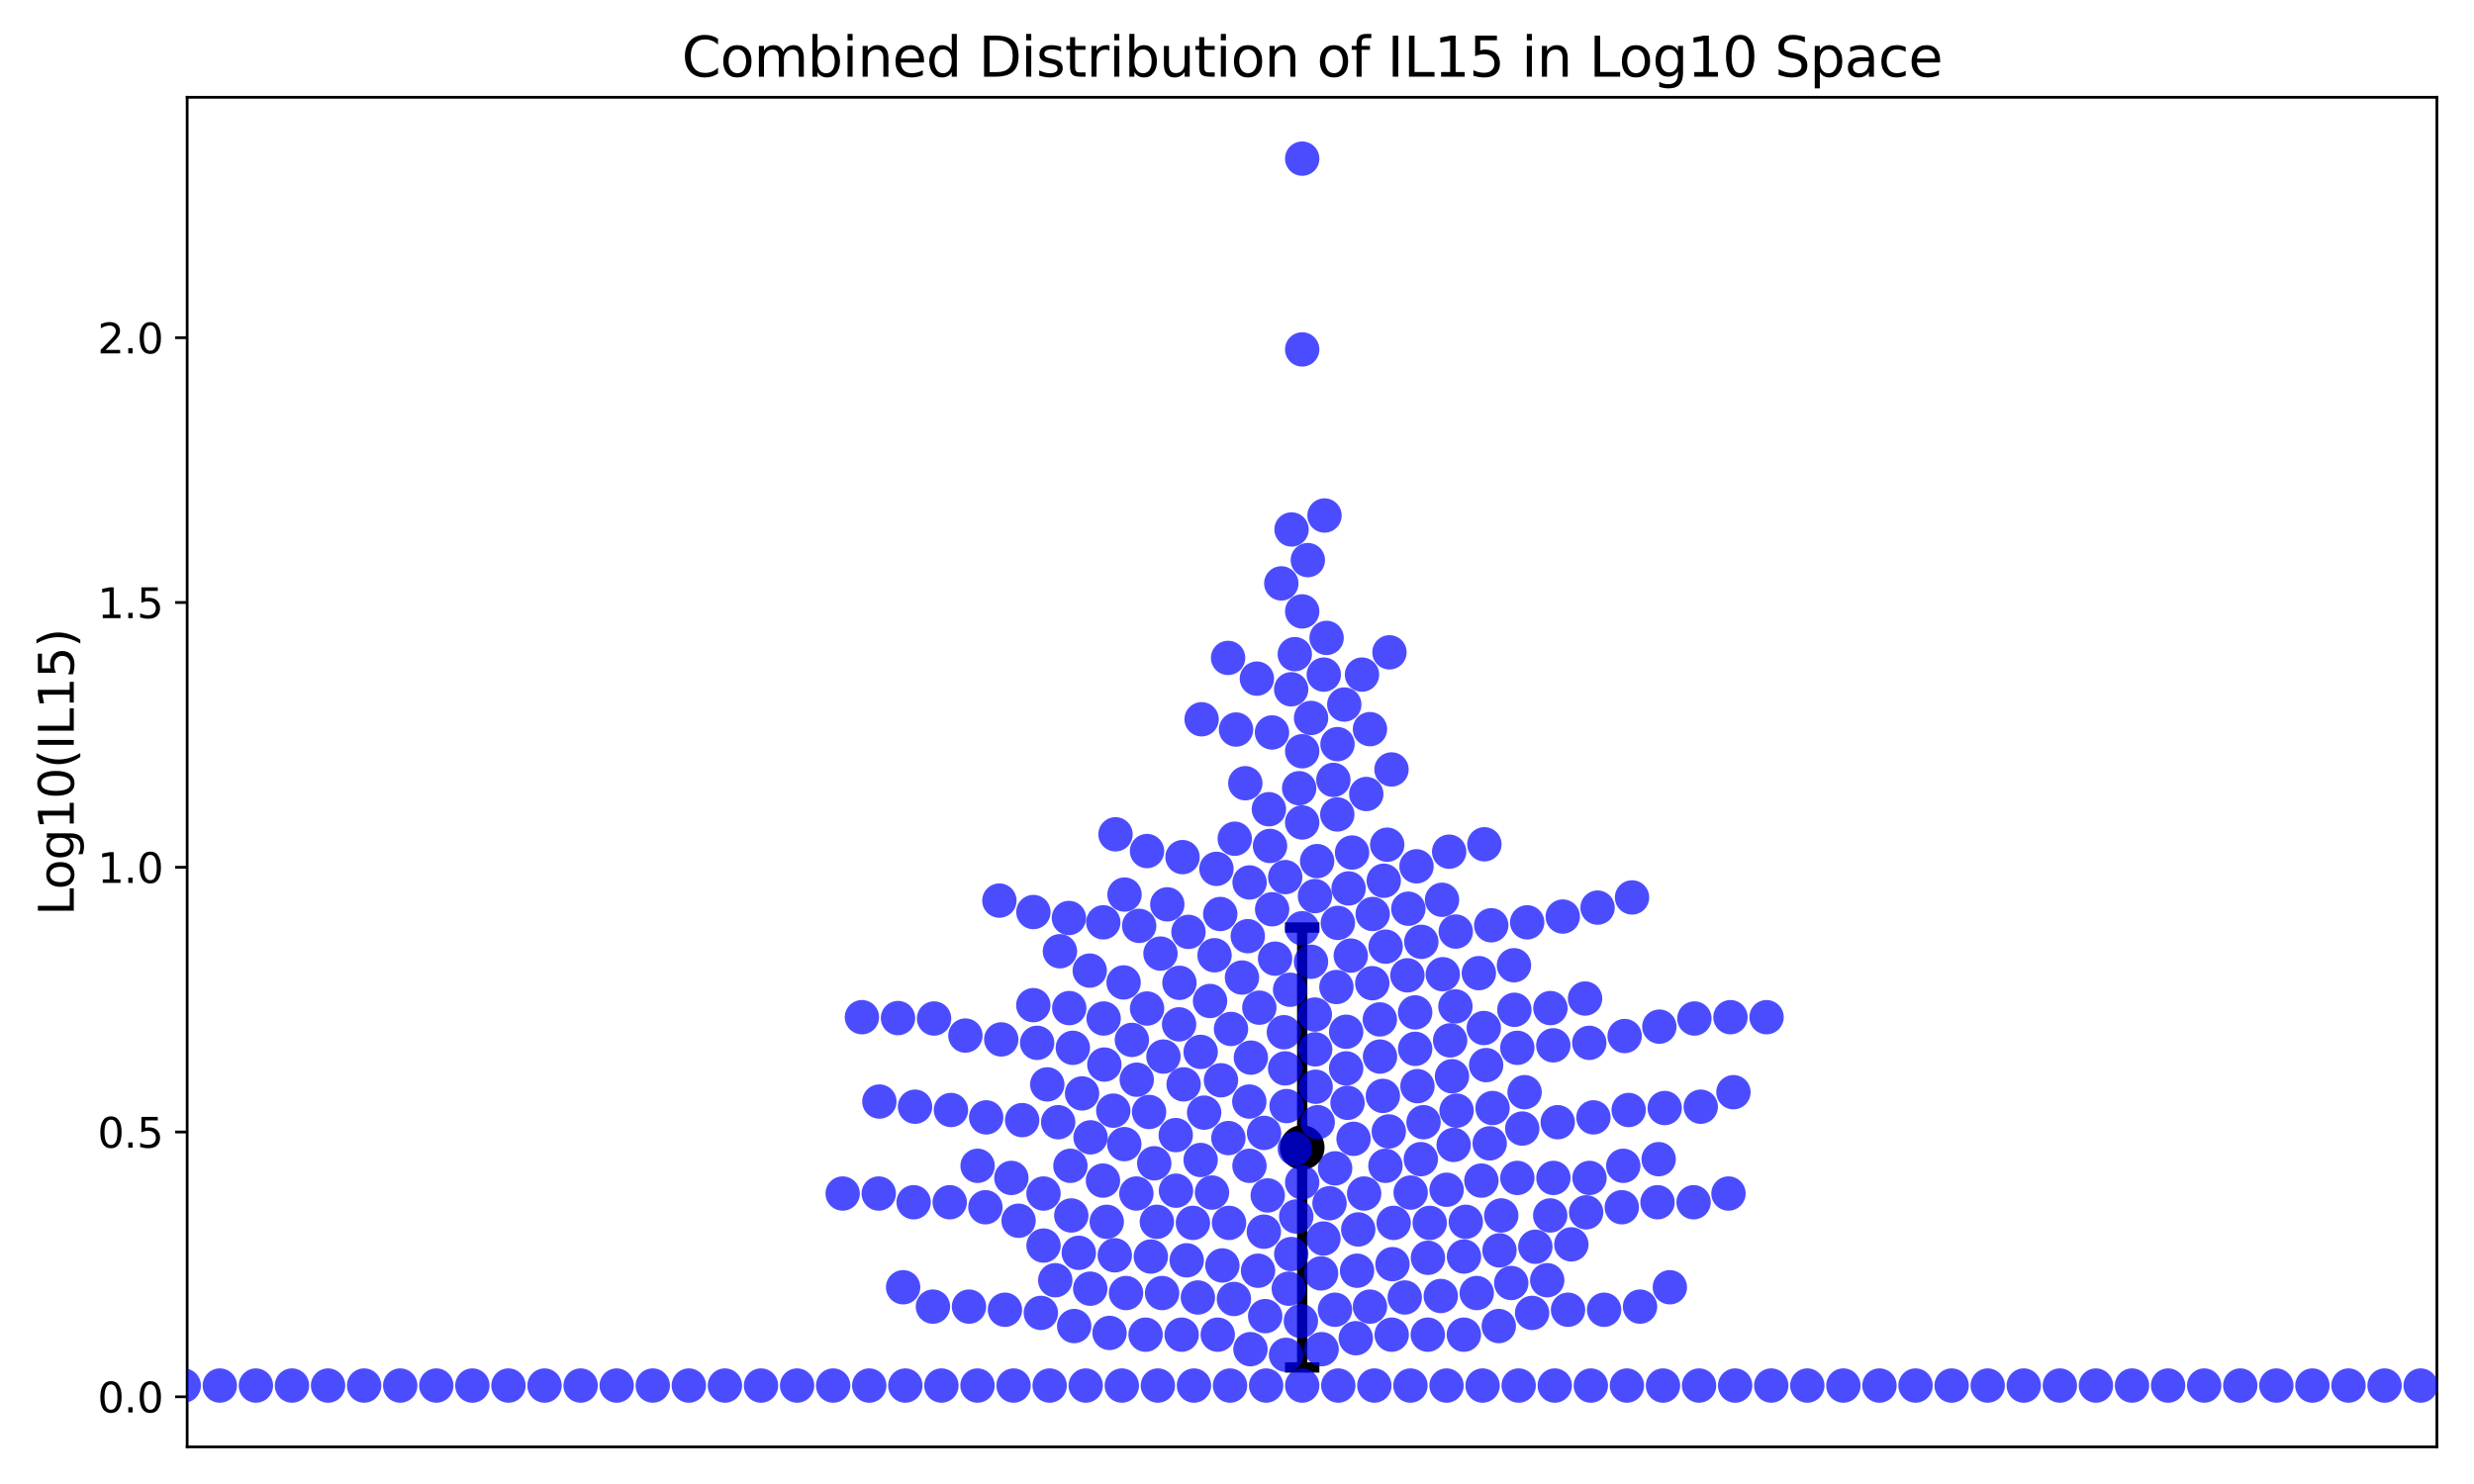 <?xml version="1.0" encoding="utf-8" standalone="no"?>
<!DOCTYPE svg PUBLIC "-//W3C//DTD SVG 1.1//EN"
  "http://www.w3.org/Graphics/SVG/1.1/DTD/svg11.dtd">
<svg xmlns:xlink="http://www.w3.org/1999/xlink" width="720pt" height="432pt" viewBox="0 0 720 432" xmlns="http://www.w3.org/2000/svg" version="1.1">
 <defs>
  <style type="text/css">*{stroke-linejoin: round; stroke-linecap: butt}</style>
 </defs>
 <g id="figure_1">
  <g id="patch_1">
   <path d="M 0 432 
L 720 432 
L 720 0 
L 0 0 
z
" style="fill: #ffffff"/>
  </g>
  <g id="axes_1">
   <g id="patch_2">
    <path d="M 54.47 421.2 
L 709.2 421.2 
L 709.2 28.32 
L 54.47 28.32 
z
" style="fill: #ffffff"/>
   </g>
   <g id="matplotlib.axis_1"/>
   <g id="matplotlib.axis_2">
    <g id="ytick_1">
     <g id="line2d_1">
      <defs>
       <path id="maf937a8266" d="M 0 0 
L -3.5 0 
" style="stroke: #000000; stroke-width: 0.8"/>
      </defs>
      <g>
       <use xlink:href="#maf937a8266" x="54.47" y="406.608" style="stroke: #000000; stroke-width: 0.8"/>
      </g>
     </g>
     <g id="text_1">
      <!-- 0.0 -->
      <g transform="translate(28.386 411.167) scale(0.12 -0.12)">
       <defs>
        <path id="DejaVuSans-30" d="M 2034 4250 
Q 1547 4250 1301 3770 
Q 1056 3291 1056 2328 
Q 1056 1369 1301 889 
Q 1547 409 2034 409 
Q 2525 409 2770 889 
Q 3016 1369 3016 2328 
Q 3016 3291 2770 3770 
Q 2525 4250 2034 4250 
z
M 2034 4750 
Q 2819 4750 3233 4129 
Q 3647 3509 3647 2328 
Q 3647 1150 3233 529 
Q 2819 -91 2034 -91 
Q 1250 -91 836 529 
Q 422 1150 422 2328 
Q 422 3509 836 4129 
Q 1250 4750 2034 4750 
z
" transform="scale(0.016)"/>
        <path id="DejaVuSans-2e" d="M 684 794 
L 1344 794 
L 1344 0 
L 684 0 
L 684 794 
z
" transform="scale(0.016)"/>
       </defs>
       <use xlink:href="#DejaVuSans-30"/>
       <use xlink:href="#DejaVuSans-2e" x="63.623"/>
       <use xlink:href="#DejaVuSans-30" x="95.41"/>
      </g>
     </g>
    </g>
    <g id="ytick_2">
     <g id="line2d_2">
      <g>
       <use xlink:href="#maf937a8266" x="54.47" y="329.534" style="stroke: #000000; stroke-width: 0.8"/>
      </g>
     </g>
     <g id="text_2">
      <!-- 0.5 -->
      <g transform="translate(28.386 334.093) scale(0.12 -0.12)">
       <defs>
        <path id="DejaVuSans-35" d="M 691 4666 
L 3169 4666 
L 3169 4134 
L 1269 4134 
L 1269 2991 
Q 1406 3038 1543 3061 
Q 1681 3084 1819 3084 
Q 2600 3084 3056 2656 
Q 3513 2228 3513 1497 
Q 3513 744 3044 326 
Q 2575 -91 1722 -91 
Q 1428 -91 1123 -41 
Q 819 9 494 109 
L 494 744 
Q 775 591 1075 516 
Q 1375 441 1709 441 
Q 2250 441 2565 725 
Q 2881 1009 2881 1497 
Q 2881 1984 2565 2268 
Q 2250 2553 1709 2553 
Q 1456 2553 1204 2497 
Q 953 2441 691 2322 
L 691 4666 
z
" transform="scale(0.016)"/>
       </defs>
       <use xlink:href="#DejaVuSans-30"/>
       <use xlink:href="#DejaVuSans-2e" x="63.623"/>
       <use xlink:href="#DejaVuSans-35" x="95.41"/>
      </g>
     </g>
    </g>
    <g id="ytick_3">
     <g id="line2d_3">
      <g>
       <use xlink:href="#maf937a8266" x="54.47" y="252.459" style="stroke: #000000; stroke-width: 0.8"/>
      </g>
     </g>
     <g id="text_3">
      <!-- 1.0 -->
      <g transform="translate(28.386 257.019) scale(0.12 -0.12)">
       <defs>
        <path id="DejaVuSans-31" d="M 794 531 
L 1825 531 
L 1825 4091 
L 703 3866 
L 703 4441 
L 1819 4666 
L 2450 4666 
L 2450 531 
L 3481 531 
L 3481 0 
L 794 0 
L 794 531 
z
" transform="scale(0.016)"/>
       </defs>
       <use xlink:href="#DejaVuSans-31"/>
       <use xlink:href="#DejaVuSans-2e" x="63.623"/>
       <use xlink:href="#DejaVuSans-30" x="95.41"/>
      </g>
     </g>
    </g>
    <g id="ytick_4">
     <g id="line2d_4">
      <g>
       <use xlink:href="#maf937a8266" x="54.47" y="175.385" style="stroke: #000000; stroke-width: 0.8"/>
      </g>
     </g>
     <g id="text_4">
      <!-- 1.5 -->
      <g transform="translate(28.386 179.944) scale(0.12 -0.12)">
       <use xlink:href="#DejaVuSans-31"/>
       <use xlink:href="#DejaVuSans-2e" x="63.623"/>
       <use xlink:href="#DejaVuSans-35" x="95.41"/>
      </g>
     </g>
    </g>
    <g id="ytick_5">
     <g id="line2d_5">
      <g>
       <use xlink:href="#maf937a8266" x="54.47" y="98.311" style="stroke: #000000; stroke-width: 0.8"/>
      </g>
     </g>
     <g id="text_5">
      <!-- 2.0 -->
      <g transform="translate(28.386 102.87) scale(0.12 -0.12)">
       <defs>
        <path id="DejaVuSans-32" d="M 1228 531 
L 3431 531 
L 3431 0 
L 469 0 
L 469 531 
Q 828 903 1448 1529 
Q 2069 2156 2228 2338 
Q 2531 2678 2651 2914 
Q 2772 3150 2772 3378 
Q 2772 3750 2511 3984 
Q 2250 4219 1831 4219 
Q 1534 4219 1204 4116 
Q 875 4013 500 3803 
L 500 4441 
Q 881 4594 1212 4672 
Q 1544 4750 1819 4750 
Q 2544 4750 2975 4387 
Q 3406 4025 3406 3419 
Q 3406 3131 3298 2873 
Q 3191 2616 2906 2266 
Q 2828 2175 2409 1742 
Q 1991 1309 1228 531 
z
" transform="scale(0.016)"/>
       </defs>
       <use xlink:href="#DejaVuSans-32"/>
       <use xlink:href="#DejaVuSans-2e" x="63.623"/>
       <use xlink:href="#DejaVuSans-30" x="95.41"/>
      </g>
     </g>
    </g>
    <g id="text_6">
     <!-- Log10(IL15) -->
     <g transform="translate(21.475 266.507) rotate(-90) scale(0.14 -0.14)">
      <defs>
       <path id="DejaVuSans-4c" d="M 628 4666 
L 1259 4666 
L 1259 531 
L 3531 531 
L 3531 0 
L 628 0 
L 628 4666 
z
" transform="scale(0.016)"/>
       <path id="DejaVuSans-6f" d="M 1959 3097 
Q 1497 3097 1228 2736 
Q 959 2375 959 1747 
Q 959 1119 1226 758 
Q 1494 397 1959 397 
Q 2419 397 2687 759 
Q 2956 1122 2956 1747 
Q 2956 2369 2687 2733 
Q 2419 3097 1959 3097 
z
M 1959 3584 
Q 2709 3584 3137 3096 
Q 3566 2609 3566 1747 
Q 3566 888 3137 398 
Q 2709 -91 1959 -91 
Q 1206 -91 779 398 
Q 353 888 353 1747 
Q 353 2609 779 3096 
Q 1206 3584 1959 3584 
z
" transform="scale(0.016)"/>
       <path id="DejaVuSans-67" d="M 2906 1791 
Q 2906 2416 2648 2759 
Q 2391 3103 1925 3103 
Q 1463 3103 1205 2759 
Q 947 2416 947 1791 
Q 947 1169 1205 825 
Q 1463 481 1925 481 
Q 2391 481 2648 825 
Q 2906 1169 2906 1791 
z
M 3481 434 
Q 3481 -459 3084 -895 
Q 2688 -1331 1869 -1331 
Q 1566 -1331 1297 -1286 
Q 1028 -1241 775 -1147 
L 775 -588 
Q 1028 -725 1275 -790 
Q 1522 -856 1778 -856 
Q 2344 -856 2625 -561 
Q 2906 -266 2906 331 
L 2906 616 
Q 2728 306 2450 153 
Q 2172 0 1784 0 
Q 1141 0 747 490 
Q 353 981 353 1791 
Q 353 2603 747 3093 
Q 1141 3584 1784 3584 
Q 2172 3584 2450 3431 
Q 2728 3278 2906 2969 
L 2906 3500 
L 3481 3500 
L 3481 434 
z
" transform="scale(0.016)"/>
       <path id="DejaVuSans-28" d="M 1984 4856 
Q 1566 4138 1362 3434 
Q 1159 2731 1159 2009 
Q 1159 1288 1364 580 
Q 1569 -128 1984 -844 
L 1484 -844 
Q 1016 -109 783 600 
Q 550 1309 550 2009 
Q 550 2706 781 3412 
Q 1013 4119 1484 4856 
L 1984 4856 
z
" transform="scale(0.016)"/>
       <path id="DejaVuSans-49" d="M 628 4666 
L 1259 4666 
L 1259 0 
L 628 0 
L 628 4666 
z
" transform="scale(0.016)"/>
       <path id="DejaVuSans-29" d="M 513 4856 
L 1013 4856 
Q 1481 4119 1714 3412 
Q 1947 2706 1947 2009 
Q 1947 1309 1714 600 
Q 1481 -109 1013 -844 
L 513 -844 
Q 928 -128 1133 580 
Q 1338 1288 1338 2009 
Q 1338 2731 1133 3434 
Q 928 4138 513 4856 
z
" transform="scale(0.016)"/>
      </defs>
      <use xlink:href="#DejaVuSans-4c"/>
      <use xlink:href="#DejaVuSans-6f" x="53.963"/>
      <use xlink:href="#DejaVuSans-67" x="115.145"/>
      <use xlink:href="#DejaVuSans-31" x="178.621"/>
      <use xlink:href="#DejaVuSans-30" x="242.244"/>
      <use xlink:href="#DejaVuSans-28" x="305.867"/>
      <use xlink:href="#DejaVuSans-49" x="344.881"/>
      <use xlink:href="#DejaVuSans-4c" x="374.373"/>
      <use xlink:href="#DejaVuSans-31" x="430.086"/>
      <use xlink:href="#DejaVuSans-35" x="493.709"/>
      <use xlink:href="#DejaVuSans-29" x="557.332"/>
     </g>
    </g>
   </g>
   <g id="LineCollection_1">
    <path d="M 378.974 398.07 
L 378.974 270.004 
" clip-path="url(#pc390e64e82)" style="fill: none; stroke: #000000; stroke-width: 3"/>
   </g>
   <g id="line2d_6">
    <defs>
     <path id="mccfa80cffb" d="M 5 0 
L -5 -0 
" style="stroke: #000000; stroke-width: 3"/>
    </defs>
    <g clip-path="url(#pc390e64e82)">
     <use xlink:href="#mccfa80cffb" x="378.974" y="398.07" style="stroke: #000000; stroke-width: 3"/>
    </g>
   </g>
   <g id="line2d_7">
    <g clip-path="url(#pc390e64e82)">
     <use xlink:href="#mccfa80cffb" x="378.974" y="270.004" style="stroke: #000000; stroke-width: 3"/>
    </g>
   </g>
   <g id="line2d_8">
    <defs>
     <path id="m4d4a09abaf" d="M 0 6 
C 1.591 6 3.117 5.368 4.243 4.243 
C 5.368 3.117 6 1.591 6 0 
C 6 -1.591 5.368 -3.117 4.243 -4.243 
C 3.117 -5.368 1.591 -6 0 -6 
C -1.591 -6 -3.117 -5.368 -4.243 -4.243 
C -5.368 -3.117 -6 -1.591 -6 0 
C -6 1.591 -5.368 3.117 -4.243 4.243 
C -3.117 5.368 -1.591 6 0 6 
z
" style="stroke: #000000"/>
    </defs>
    <g clip-path="url(#pc390e64e82)">
     <use xlink:href="#m4d4a09abaf" x="378.974" y="334.037" style="stroke: #000000"/>
    </g>
   </g>
   <g id="patch_3">
    <path d="M 54.47 421.2 
L 54.47 28.32 
" style="fill: none; stroke: #000000; stroke-width: 0.8; stroke-linejoin: miter; stroke-linecap: square"/>
   </g>
   <g id="patch_4">
    <path d="M 709.2 421.2 
L 709.2 28.32 
" style="fill: none; stroke: #000000; stroke-width: 0.8; stroke-linejoin: miter; stroke-linecap: square"/>
   </g>
   <g id="patch_5">
    <path d="M 54.47 421.2 
L 709.2 421.2 
" style="fill: none; stroke: #000000; stroke-width: 0.8; stroke-linejoin: miter; stroke-linecap: square"/>
   </g>
   <g id="patch_6">
    <path d="M 54.47 28.32 
L 709.2 28.32 
" style="fill: none; stroke: #000000; stroke-width: 0.8; stroke-linejoin: miter; stroke-linecap: square"/>
   </g>
   <g id="PathCollection_1">
    <defs>
     <path id="m164145ac11" d="M 0 5 
C 1.326 5 2.598 4.473 3.536 3.536 
C 4.473 2.598 5 1.326 5 0 
C 5 -1.326 4.473 -2.598 3.536 -3.536 
C 2.598 -4.473 1.326 -5 0 -5 
C -1.326 -5 -2.598 -4.473 -3.536 -3.536 
C -4.473 -2.598 -5 -1.326 -5 0 
C -5 1.326 -4.473 2.598 -3.536 3.536 
C -2.598 4.473 -1.326 5 0 5 
z
"/>
    </defs>
    <g clip-path="url(#pc390e64e82)">
     <use xlink:href="#m164145ac11" x="378.974" y="403.342" style="fill: #0000ff; fill-opacity: 0.7"/>
     <use xlink:href="#m164145ac11" x="343.247" y="286.102" style="fill: #0000ff; fill-opacity: 0.7"/>
     <use xlink:href="#m164145ac11" x="359.106" y="378.138" style="fill: #0000ff; fill-opacity: 0.7"/>
     <use xlink:href="#m164145ac11" x="-1" y="401.432" style="fill: #0000ff; fill-opacity: 0.7"/>
     <use xlink:href="#m164145ac11" x="-1" y="403.342" style="fill: #0000ff; fill-opacity: 0.7"/>
     <use xlink:href="#m164145ac11" x="777.974" y="403.342" style="fill: #0000ff; fill-opacity: 0.7"/>
     <use xlink:href="#m164145ac11" x="-1" y="403.342" style="fill: #0000ff; fill-opacity: 0.7"/>
     <use xlink:href="#m164145ac11" x="-1" y="403.342" style="fill: #0000ff; fill-opacity: 0.7"/>
     <use xlink:href="#m164145ac11" x="767.474" y="403.342" style="fill: #0000ff; fill-opacity: 0.7"/>
     <use xlink:href="#m164145ac11" x="-1" y="403.342" style="fill: #0000ff; fill-opacity: 0.7"/>
     <use xlink:href="#m164145ac11" x="-1" y="403.342" style="fill: #0000ff; fill-opacity: 0.7"/>
     <use xlink:href="#m164145ac11" x="756.974" y="403.342" style="fill: #0000ff; fill-opacity: 0.7"/>
     <use xlink:href="#m164145ac11" x="405.246" y="368.006" style="fill: #0000ff; fill-opacity: 0.7"/>
     <use xlink:href="#m164145ac11" x="861.444" y="397.836" style="fill: #0000ff; fill-opacity: 0.7"/>
     <use xlink:href="#m164145ac11" x="394.576" y="389.561" style="fill: #0000ff; fill-opacity: 0.7"/>
     <use xlink:href="#m164145ac11" x="0.974" y="403.342" style="fill: #0000ff; fill-opacity: 0.7"/>
     <use xlink:href="#m164145ac11" x="401.568" y="296.754" style="fill: #0000ff; fill-opacity: 0.7"/>
     <use xlink:href="#m164145ac11" x="419.89" y="283.604" style="fill: #0000ff; fill-opacity: 0.7"/>
     <use xlink:href="#m164145ac11" x="378.974" y="270.218" style="fill: #0000ff; fill-opacity: 0.7"/>
     <use xlink:href="#m164145ac11" x="368.944" y="347.999" style="fill: #0000ff; fill-opacity: 0.7"/>
     <use xlink:href="#m164145ac11" x="746.474" y="403.342" style="fill: #0000ff; fill-opacity: 0.7"/>
     <use xlink:href="#m164145ac11" x="349.702" y="209.384" style="fill: #0000ff; fill-opacity: 0.7"/>
     <use xlink:href="#m164145ac11" x="11.474" y="403.342" style="fill: #0000ff; fill-opacity: 0.7"/>
     <use xlink:href="#m164145ac11" x="404.174" y="329.371" style="fill: #0000ff; fill-opacity: 0.7"/>
     <use xlink:href="#m164145ac11" x="-1" y="382.898" style="fill: #0000ff; fill-opacity: 0.7"/>
     <use xlink:href="#m164145ac11" x="-1" y="398.569" style="fill: #0000ff; fill-opacity: 0.7"/>
     <use xlink:href="#m164145ac11" x="735.974" y="403.342" style="fill: #0000ff; fill-opacity: 0.7"/>
     <use xlink:href="#m164145ac11" x="21.974" y="403.342" style="fill: #0000ff; fill-opacity: 0.7"/>
     <use xlink:href="#m164145ac11" x="725.474" y="403.342" style="fill: #0000ff; fill-opacity: 0.7"/>
     <use xlink:href="#m164145ac11" x="32.474" y="403.342" style="fill: #0000ff; fill-opacity: 0.7"/>
     <use xlink:href="#m164145ac11" x="714.974" y="403.342" style="fill: #0000ff; fill-opacity: 0.7"/>
     <use xlink:href="#m164145ac11" x="42.974" y="403.342" style="fill: #0000ff; fill-opacity: 0.7"/>
     <use xlink:href="#m164145ac11" x="391.221" y="205.092" style="fill: #0000ff; fill-opacity: 0.7"/>
     <use xlink:href="#m164145ac11" x="704.474" y="403.342" style="fill: #0000ff; fill-opacity: 0.7"/>
     <use xlink:href="#m164145ac11" x="830.453" y="402.707" style="fill: #0000ff; fill-opacity: 0.7"/>
     <use xlink:href="#m164145ac11" x="798.974" y="403.342" style="fill: #0000ff; fill-opacity: 0.7"/>
     <use xlink:href="#m164145ac11" x="357.408" y="191.52" style="fill: #0000ff; fill-opacity: 0.7"/>
     <use xlink:href="#m164145ac11" x="291.389" y="302.579" style="fill: #0000ff; fill-opacity: 0.7"/>
     <use xlink:href="#m164145ac11" x="871.944" y="397.836" style="fill: #0000ff; fill-opacity: 0.7"/>
     <use xlink:href="#m164145ac11" x="369.285" y="235.568" style="fill: #0000ff; fill-opacity: 0.7"/>
     <use xlink:href="#m164145ac11" x="426.057" y="365.787" style="fill: #0000ff; fill-opacity: 0.7"/>
     <use xlink:href="#m164145ac11" x="327.266" y="260.412" style="fill: #0000ff; fill-opacity: 0.7"/>
     <use xlink:href="#m164145ac11" x="402.713" y="256.388" style="fill: #0000ff; fill-opacity: 0.7"/>
     <use xlink:href="#m164145ac11" x="371.08" y="279.07" style="fill: #0000ff; fill-opacity: 0.7"/>
     <use xlink:href="#m164145ac11" x="493.118" y="296.495" style="fill: #0000ff; fill-opacity: 0.7"/>
     <use xlink:href="#m164145ac11" x="-1" y="395.335" style="fill: #0000ff; fill-opacity: 0.7"/>
     <use xlink:href="#m164145ac11" x="-1" y="399.326" style="fill: #0000ff; fill-opacity: 0.7"/>
     <use xlink:href="#m164145ac11" x="461.607" y="352.917" style="fill: #0000ff; fill-opacity: 0.7"/>
     <use xlink:href="#m164145ac11" x="333.393" y="388.531" style="fill: #0000ff; fill-opacity: 0.7"/>
     <use xlink:href="#m164145ac11" x="398.695" y="212.26" style="fill: #0000ff; fill-opacity: 0.7"/>
     <use xlink:href="#m164145ac11" x="321.188" y="296.495" style="fill: #0000ff; fill-opacity: 0.7"/>
     <use xlink:href="#m164145ac11" x="809.474" y="403.342" style="fill: #0000ff; fill-opacity: 0.7"/>
     <use xlink:href="#m164145ac11" x="819.974" y="403.342" style="fill: #0000ff; fill-opacity: 0.7"/>
     <use xlink:href="#m164145ac11" x="450.276" y="372.679" style="fill: #0000ff; fill-opacity: 0.7"/>
     <use xlink:href="#m164145ac11" x="393.918" y="331.516" style="fill: #0000ff; fill-opacity: 0.7"/>
     <use xlink:href="#m164145ac11" x="271.506" y="380.363" style="fill: #0000ff; fill-opacity: 0.7"/>
     <use xlink:href="#m164145ac11" x="389.186" y="237.094" style="fill: #0000ff; fill-opacity: 0.7"/>
     <use xlink:href="#m164145ac11" x="330.822" y="314.305" style="fill: #0000ff; fill-opacity: 0.7"/>
     <use xlink:href="#m164145ac11" x="382.887" y="316.36" style="fill: #0000ff; fill-opacity: 0.7"/>
     <use xlink:href="#m164145ac11" x="307.112" y="372.679" style="fill: #0000ff; fill-opacity: 0.7"/>
     <use xlink:href="#m164145ac11" x="-1" y="398.273" style="fill: #0000ff; fill-opacity: 0.7"/>
     <use xlink:href="#m164145ac11" x="-1" y="403.342" style="fill: #0000ff; fill-opacity: 0.7"/>
     <use xlink:href="#m164145ac11" x="683.474" y="403.342" style="fill: #0000ff; fill-opacity: 0.7"/>
     <use xlink:href="#m164145ac11" x="53.474" y="403.342" style="fill: #0000ff; fill-opacity: 0.7"/>
     <use xlink:href="#m164145ac11" x="672.974" y="403.342" style="fill: #0000ff; fill-opacity: 0.7"/>
     <use xlink:href="#m164145ac11" x="271.839" y="296.495" style="fill: #0000ff; fill-opacity: 0.7"/>
     <use xlink:href="#m164145ac11" x="484.47" y="322.55" style="fill: #0000ff; fill-opacity: 0.7"/>
     <use xlink:href="#m164145ac11" x="410.536" y="347.167" style="fill: #0000ff; fill-opacity: 0.7"/>
     <use xlink:href="#m164145ac11" x="366.495" y="293.34" style="fill: #0000ff; fill-opacity: 0.7"/>
     <use xlink:href="#m164145ac11" x="370.223" y="264.692" style="fill: #0000ff; fill-opacity: 0.7"/>
     <use xlink:href="#m164145ac11" x="504.974" y="403.342" style="fill: #0000ff; fill-opacity: 0.7"/>
     <use xlink:href="#m164145ac11" x="252.974" y="403.342" style="fill: #0000ff; fill-opacity: 0.7"/>
     <use xlink:href="#m164145ac11" x="494.474" y="403.342" style="fill: #0000ff; fill-opacity: 0.7"/>
     <use xlink:href="#m164145ac11" x="376.822" y="190.425" style="fill: #0000ff; fill-opacity: 0.7"/>
     <use xlink:href="#m164145ac11" x="434.374" y="322.55" style="fill: #0000ff; fill-opacity: 0.7"/>
     <use xlink:href="#m164145ac11" x="263.474" y="403.342" style="fill: #0000ff; fill-opacity: 0.7"/>
     <use xlink:href="#m164145ac11" x="388.933" y="287.33" style="fill: #0000ff; fill-opacity: 0.7"/>
     <use xlink:href="#m164145ac11" x="483.974" y="403.342" style="fill: #0000ff; fill-opacity: 0.7"/>
     <use xlink:href="#m164145ac11" x="273.974" y="403.342" style="fill: #0000ff; fill-opacity: 0.7"/>
     <use xlink:href="#m164145ac11" x="334.924" y="365.787" style="fill: #0000ff; fill-opacity: 0.7"/>
     <use xlink:href="#m164145ac11" x="473.474" y="403.342" style="fill: #0000ff; fill-opacity: 0.7"/>
     <use xlink:href="#m164145ac11" x="436.386" y="363.992" style="fill: #0000ff; fill-opacity: 0.7"/>
     <use xlink:href="#m164145ac11" x="345.36" y="366.887" style="fill: #0000ff; fill-opacity: 0.7"/>
     <use xlink:href="#m164145ac11" x="363.14" y="272.527" style="fill: #0000ff; fill-opacity: 0.7"/>
     <use xlink:href="#m164145ac11" x="385.467" y="150.064" style="fill: #0000ff; fill-opacity: 0.7"/>
     <use xlink:href="#m164145ac11" x="361.449" y="284.57" style="fill: #0000ff; fill-opacity: 0.7"/>
     <use xlink:href="#m164145ac11" x="474.967" y="261.246" style="fill: #0000ff; fill-opacity: 0.7"/>
     <use xlink:href="#m164145ac11" x="381.537" y="279.973" style="fill: #0000ff; fill-opacity: 0.7"/>
     <use xlink:href="#m164145ac11" x="461.296" y="290.681" style="fill: #0000ff; fill-opacity: 0.7"/>
     <use xlink:href="#m164145ac11" x="403.251" y="275.577" style="fill: #0000ff; fill-opacity: 0.7"/>
     <use xlink:href="#m164145ac11" x="381.556" y="208.999" style="fill: #0000ff; fill-opacity: 0.7"/>
     <use xlink:href="#m164145ac11" x="294.974" y="403.342" style="fill: #0000ff; fill-opacity: 0.7"/>
     <use xlink:href="#m164145ac11" x="323.997" y="323.317" style="fill: #0000ff; fill-opacity: 0.7"/>
     <use xlink:href="#m164145ac11" x="452.474" y="403.342" style="fill: #0000ff; fill-opacity: 0.7"/>
     <use xlink:href="#m164145ac11" x="412.244" y="252.192" style="fill: #0000ff; fill-opacity: 0.7"/>
     <use xlink:href="#m164145ac11" x="441.974" y="403.342" style="fill: #0000ff; fill-opacity: 0.7"/>
     <use xlink:href="#m164145ac11" x="315.974" y="403.342" style="fill: #0000ff; fill-opacity: 0.7"/>
     <use xlink:href="#m164145ac11" x="423.905" y="323.317" style="fill: #0000ff; fill-opacity: 0.7"/>
     <use xlink:href="#m164145ac11" x="388.556" y="340.114" style="fill: #0000ff; fill-opacity: 0.7"/>
     <use xlink:href="#m164145ac11" x="431.474" y="403.342" style="fill: #0000ff; fill-opacity: 0.7"/>
     <use xlink:href="#m164145ac11" x="388.049" y="227.033" style="fill: #0000ff; fill-opacity: 0.7"/>
     <use xlink:href="#m164145ac11" x="840.768" y="400.839" style="fill: #0000ff; fill-opacity: 0.7"/>
     <use xlink:href="#m164145ac11" x="369.61" y="246.262" style="fill: #0000ff; fill-opacity: 0.7"/>
     <use xlink:href="#m164145ac11" x="420.974" y="403.342" style="fill: #0000ff; fill-opacity: 0.7"/>
     <use xlink:href="#m164145ac11" x="336.974" y="403.342" style="fill: #0000ff; fill-opacity: 0.7"/>
     <use xlink:href="#m164145ac11" x="410.474" y="403.342" style="fill: #0000ff; fill-opacity: 0.7"/>
     <use xlink:href="#m164145ac11" x="398.695" y="380.363" style="fill: #0000ff; fill-opacity: 0.7"/>
     <use xlink:href="#m164145ac11" x="439.81" y="373.49" style="fill: #0000ff; fill-opacity: 0.7"/>
     <use xlink:href="#m164145ac11" x="331.529" y="269.523" style="fill: #0000ff; fill-opacity: 0.7"/>
     <use xlink:href="#m164145ac11" x="347.474" y="403.342" style="fill: #0000ff; fill-opacity: 0.7"/>
     <use xlink:href="#m164145ac11" x="399.974" y="403.342" style="fill: #0000ff; fill-opacity: 0.7"/>
     <use xlink:href="#m164145ac11" x="374.012" y="311.015" style="fill: #0000ff; fill-opacity: 0.7"/>
     <use xlink:href="#m164145ac11" x="349.421" y="306.215" style="fill: #0000ff; fill-opacity: 0.7"/>
     <use xlink:href="#m164145ac11" x="389.474" y="403.342" style="fill: #0000ff; fill-opacity: 0.7"/>
     <use xlink:href="#m164145ac11" x="368.474" y="403.342" style="fill: #0000ff; fill-opacity: 0.7"/>
     <use xlink:href="#m164145ac11" x="296.438" y="355.363" style="fill: #0000ff; fill-opacity: 0.7"/>
     <use xlink:href="#m164145ac11" x="515.474" y="403.342" style="fill: #0000ff; fill-opacity: 0.7"/>
     <use xlink:href="#m164145ac11" x="525.974" y="403.342" style="fill: #0000ff; fill-opacity: 0.7"/>
     <use xlink:href="#m164145ac11" x="464.94" y="264.211" style="fill: #0000ff; fill-opacity: 0.7"/>
     <use xlink:href="#m164145ac11" x="84.974" y="403.342" style="fill: #0000ff; fill-opacity: 0.7"/>
     <use xlink:href="#m164145ac11" x="221.474" y="403.342" style="fill: #0000ff; fill-opacity: 0.7"/>
     <use xlink:href="#m164145ac11" x="431.995" y="245.775" style="fill: #0000ff; fill-opacity: 0.7"/>
     <use xlink:href="#m164145ac11" x="357.674" y="355.989" style="fill: #0000ff; fill-opacity: 0.7"/>
     <use xlink:href="#m164145ac11" x="324.644" y="242.871" style="fill: #0000ff; fill-opacity: 0.7"/>
     <use xlink:href="#m164145ac11" x="440.605" y="280.99" style="fill: #0000ff; fill-opacity: 0.7"/>
     <use xlink:href="#m164145ac11" x="95.474" y="403.342" style="fill: #0000ff; fill-opacity: 0.7"/>
     <use xlink:href="#m164145ac11" x="389.247" y="216.622" style="fill: #0000ff; fill-opacity: 0.7"/>
     <use xlink:href="#m164145ac11" x="105.974" y="403.342" style="fill: #0000ff; fill-opacity: 0.7"/>
     <use xlink:href="#m164145ac11" x="641.474" y="403.342" style="fill: #0000ff; fill-opacity: 0.7"/>
     <use xlink:href="#m164145ac11" x="419.307" y="377.269" style="fill: #0000ff; fill-opacity: 0.7"/>
     <use xlink:href="#m164145ac11" x="116.474" y="403.342" style="fill: #0000ff; fill-opacity: 0.7"/>
     <use xlink:href="#m164145ac11" x="378.594" y="384.563" style="fill: #0000ff; fill-opacity: 0.7"/>
     <use xlink:href="#m164145ac11" x="630.974" y="403.342" style="fill: #0000ff; fill-opacity: 0.7"/>
     <use xlink:href="#m164145ac11" x="126.974" y="403.342" style="fill: #0000ff; fill-opacity: 0.7"/>
     <use xlink:href="#m164145ac11" x="335.911" y="338.643" style="fill: #0000ff; fill-opacity: 0.7"/>
     <use xlink:href="#m164145ac11" x="851.249" y="400.227" style="fill: #0000ff; fill-opacity: 0.7"/>
     <use xlink:href="#m164145ac11" x="297.472" y="326.074" style="fill: #0000ff; fill-opacity: 0.7"/>
     <use xlink:href="#m164145ac11" x="137.474" y="403.342" style="fill: #0000ff; fill-opacity: 0.7"/>
     <use xlink:href="#m164145ac11" x="265.894" y="349.981" style="fill: #0000ff; fill-opacity: 0.7"/>
     <use xlink:href="#m164145ac11" x="378.092" y="229.458" style="fill: #0000ff; fill-opacity: 0.7"/>
     <use xlink:href="#m164145ac11" x="301.837" y="303.577" style="fill: #0000ff; fill-opacity: 0.7"/>
     <use xlink:href="#m164145ac11" x="147.974" y="403.342" style="fill: #0000ff; fill-opacity: 0.7"/>
     <use xlink:href="#m164145ac11" x="599.474" y="403.342" style="fill: #0000ff; fill-opacity: 0.7"/>
     <use xlink:href="#m164145ac11" x="158.474" y="403.342" style="fill: #0000ff; fill-opacity: 0.7"/>
     <use xlink:href="#m164145ac11" x="588.974" y="403.342" style="fill: #0000ff; fill-opacity: 0.7"/>
     <use xlink:href="#m164145ac11" x="462.524" y="303.577" style="fill: #0000ff; fill-opacity: 0.7"/>
     <use xlink:href="#m164145ac11" x="322.906" y="388.022" style="fill: #0000ff; fill-opacity: 0.7"/>
     <use xlink:href="#m164145ac11" x="578.474" y="403.342" style="fill: #0000ff; fill-opacity: 0.7"/>
     <use xlink:href="#m164145ac11" x="397.622" y="231.14" style="fill: #0000ff; fill-opacity: 0.7"/>
     <use xlink:href="#m164145ac11" x="567.974" y="403.342" style="fill: #0000ff; fill-opacity: 0.7"/>
     <use xlink:href="#m164145ac11" x="-1" y="401.188" style="fill: #0000ff; fill-opacity: 0.7"/>
     <use xlink:href="#m164145ac11" x="-1" y="392.829" style="fill: #0000ff; fill-opacity: 0.7"/>
     <use xlink:href="#m164145ac11" x="492.879" y="349.981" style="fill: #0000ff; fill-opacity: 0.7"/>
     <use xlink:href="#m164145ac11" x="189.974" y="403.342" style="fill: #0000ff; fill-opacity: 0.7"/>
     <use xlink:href="#m164145ac11" x="557.474" y="403.342" style="fill: #0000ff; fill-opacity: 0.7"/>
     <use xlink:href="#m164145ac11" x="365.785" y="197.549" style="fill: #0000ff; fill-opacity: 0.7"/>
     <use xlink:href="#m164145ac11" x="200.474" y="403.342" style="fill: #0000ff; fill-opacity: 0.7"/>
     <use xlink:href="#m164145ac11" x="354.016" y="252.93" style="fill: #0000ff; fill-opacity: 0.7"/>
     <use xlink:href="#m164145ac11" x="300.747" y="265.5" style="fill: #0000ff; fill-opacity: 0.7"/>
     <use xlink:href="#m164145ac11" x="482.916" y="298.863" style="fill: #0000ff; fill-opacity: 0.7"/>
     <use xlink:href="#m164145ac11" x="446.828" y="362.938" style="fill: #0000ff; fill-opacity: 0.7"/>
     <use xlink:href="#m164145ac11" x="378.974" y="101.717" style="fill: #0000ff; fill-opacity: 0.7"/>
     <use xlink:href="#m164145ac11" x="462.974" y="403.342" style="fill: #0000ff; fill-opacity: 0.7"/>
     <use xlink:href="#m164145ac11" x="359.723" y="212.37" style="fill: #0000ff; fill-opacity: 0.7"/>
     <use xlink:href="#m164145ac11" x="74.474" y="403.342" style="fill: #0000ff; fill-opacity: 0.7"/>
     <use xlink:href="#m164145ac11" x="376.836" y="334.413" style="fill: #0000ff; fill-opacity: 0.7"/>
     <use xlink:href="#m164145ac11" x="441.588" y="342.899" style="fill: #0000ff; fill-opacity: 0.7"/>
     <use xlink:href="#m164145ac11" x="353.46" y="278.081" style="fill: #0000ff; fill-opacity: 0.7"/>
     <use xlink:href="#m164145ac11" x="536.474" y="403.342" style="fill: #0000ff; fill-opacity: 0.7"/>
     <use xlink:href="#m164145ac11" x="473.987" y="323.124" style="fill: #0000ff; fill-opacity: 0.7"/>
     <use xlink:href="#m164145ac11" x="396.376" y="196.38" style="fill: #0000ff; fill-opacity: 0.7"/>
     <use xlink:href="#m164145ac11" x="503.035" y="347.444" style="fill: #0000ff; fill-opacity: 0.7"/>
     <use xlink:href="#m164145ac11" x="370.185" y="213.221" style="fill: #0000ff; fill-opacity: 0.7"/>
     <use xlink:href="#m164145ac11" x="276.751" y="323.124" style="fill: #0000ff; fill-opacity: 0.7"/>
     <use xlink:href="#m164145ac11" x="245.238" y="347.444" style="fill: #0000ff; fill-opacity: 0.7"/>
     <use xlink:href="#m164145ac11" x="386.072" y="185.693" style="fill: #0000ff; fill-opacity: 0.7"/>
     <use xlink:href="#m164145ac11" x="385.257" y="196.38" style="fill: #0000ff; fill-opacity: 0.7"/>
     <use xlink:href="#m164145ac11" x="362.42" y="228.002" style="fill: #0000ff; fill-opacity: 0.7"/>
     <use xlink:href="#m164145ac11" x="913.856" y="396.097" style="fill: #0000ff; fill-opacity: 0.7"/>
     <use xlink:href="#m164145ac11" x="404.962" y="223.99" style="fill: #0000ff; fill-opacity: 0.7"/>
     <use xlink:href="#m164145ac11" x="452.052" y="304.3" style="fill: #0000ff; fill-opacity: 0.7"/>
     <use xlink:href="#m164145ac11" x="210.974" y="403.342" style="fill: #0000ff; fill-opacity: 0.7"/>
     <use xlink:href="#m164145ac11" x="546.974" y="403.342" style="fill: #0000ff; fill-opacity: 0.7"/>
     <use xlink:href="#m164145ac11" x="378.974" y="177.981" style="fill: #0000ff; fill-opacity: 0.7"/>
     <use xlink:href="#m164145ac11" x="393.491" y="248.181" style="fill: #0000ff; fill-opacity: 0.7"/>
     <use xlink:href="#m164145ac11" x="363.659" y="256.887" style="fill: #0000ff; fill-opacity: 0.7"/>
     <use xlink:href="#m164145ac11" x="396.999" y="347.444" style="fill: #0000ff; fill-opacity: 0.7"/>
     <use xlink:href="#m164145ac11" x="432.504" y="310.059" style="fill: #0000ff; fill-opacity: 0.7"/>
     <use xlink:href="#m164145ac11" x="372.895" y="169.828" style="fill: #0000ff; fill-opacity: 0.7"/>
     <use xlink:href="#m164145ac11" x="903.356" y="396.097" style="fill: #0000ff; fill-opacity: 0.7"/>
     <use xlink:href="#m164145ac11" x="292.462" y="381.273" style="fill: #0000ff; fill-opacity: 0.7"/>
     <use xlink:href="#m164145ac11" x="374.031" y="255.332" style="fill: #0000ff; fill-opacity: 0.7"/>
     <use xlink:href="#m164145ac11" x="303.688" y="347.444" style="fill: #0000ff; fill-opacity: 0.7"/>
     <use xlink:href="#m164145ac11" x="179.474" y="403.342" style="fill: #0000ff; fill-opacity: 0.7"/>
     <use xlink:href="#m164145ac11" x="339.715" y="263.261" style="fill: #0000ff; fill-opacity: 0.7"/>
     <use xlink:href="#m164145ac11" x="255.738" y="347.444" style="fill: #0000ff; fill-opacity: 0.7"/>
     <use xlink:href="#m164145ac11" x="280.956" y="301.456" style="fill: #0000ff; fill-opacity: 0.7"/>
     <use xlink:href="#m164145ac11" x="168.974" y="403.342" style="fill: #0000ff; fill-opacity: 0.7"/>
     <use xlink:href="#m164145ac11" x="609.974" y="403.342" style="fill: #0000ff; fill-opacity: 0.7"/>
     <use xlink:href="#m164145ac11" x="421.001" y="346.346" style="fill: #0000ff; fill-opacity: 0.7"/>
     <use xlink:href="#m164145ac11" x="300.721" y="292.604" style="fill: #0000ff; fill-opacity: 0.7"/>
     <use xlink:href="#m164145ac11" x="374.429" y="321.98" style="fill: #0000ff; fill-opacity: 0.7"/>
     <use xlink:href="#m164145ac11" x="423.052" y="333.284" style="fill: #0000ff; fill-opacity: 0.7"/>
     <use xlink:href="#m164145ac11" x="317.288" y="375.143" style="fill: #0000ff; fill-opacity: 0.7"/>
     <use xlink:href="#m164145ac11" x="308.465" y="276.914" style="fill: #0000ff; fill-opacity: 0.7"/>
     <use xlink:href="#m164145ac11" x="276.394" y="349.981" style="fill: #0000ff; fill-opacity: 0.7"/>
     <use xlink:href="#m164145ac11" x="462.588" y="342.899" style="fill: #0000ff; fill-opacity: 0.7"/>
     <use xlink:href="#m164145ac11" x="620.474" y="403.342" style="fill: #0000ff; fill-opacity: 0.7"/>
     <use xlink:href="#m164145ac11" x="336.679" y="355.675" style="fill: #0000ff; fill-opacity: 0.7"/>
     <use xlink:href="#m164145ac11" x="-1" y="386.114" style="fill: #0000ff; fill-opacity: 0.7"/>
     <use xlink:href="#m164145ac11" x="-1" y="384.954" style="fill: #0000ff; fill-opacity: 0.7"/>
     <use xlink:href="#m164145ac11" x="311.773" y="353.824" style="fill: #0000ff; fill-opacity: 0.7"/>
     <use xlink:href="#m164145ac11" x="452.088" y="342.899" style="fill: #0000ff; fill-opacity: 0.7"/>
     <use xlink:href="#m164145ac11" x="451.15" y="353.824" style="fill: #0000ff; fill-opacity: 0.7"/>
     <use xlink:href="#m164145ac11" x="355.34" y="314.474" style="fill: #0000ff; fill-opacity: 0.7"/>
     <use xlink:href="#m164145ac11" x="482.379" y="349.981" style="fill: #0000ff; fill-opacity: 0.7"/>
     <use xlink:href="#m164145ac11" x="436.904" y="353.824" style="fill: #0000ff; fill-opacity: 0.7"/>
     <use xlink:href="#m164145ac11" x="651.974" y="403.342" style="fill: #0000ff; fill-opacity: 0.7"/>
     <use xlink:href="#m164145ac11" x="662.474" y="403.342" style="fill: #0000ff; fill-opacity: 0.7"/>
     <use xlink:href="#m164145ac11" x="342.174" y="330.435" style="fill: #0000ff; fill-opacity: 0.7"/>
     <use xlink:href="#m164145ac11" x="311.183" y="293.463" style="fill: #0000ff; fill-opacity: 0.7"/>
     <use xlink:href="#m164145ac11" x="415.564" y="366.152" style="fill: #0000ff; fill-opacity: 0.7"/>
     <use xlink:href="#m164145ac11" x="382.751" y="305.471" style="fill: #0000ff; fill-opacity: 0.7"/>
     <use xlink:href="#m164145ac11" x="892.926" y="397.252" style="fill: #0000ff; fill-opacity: 0.7"/>
     <use xlink:href="#m164145ac11" x="343.146" y="298.197" style="fill: #0000ff; fill-opacity: 0.7"/>
     <use xlink:href="#m164145ac11" x="408.817" y="377.702" style="fill: #0000ff; fill-opacity: 0.7"/>
     <use xlink:href="#m164145ac11" x="321.396" y="309.901" style="fill: #0000ff; fill-opacity: 0.7"/>
     <use xlink:href="#m164145ac11" x="290.847" y="262.168" style="fill: #0000ff; fill-opacity: 0.7"/>
     <use xlink:href="#m164145ac11" x="311.089" y="267.231" style="fill: #0000ff; fill-opacity: 0.7"/>
     <use xlink:href="#m164145ac11" x="375.068" y="375.143" style="fill: #0000ff; fill-opacity: 0.7"/>
     <use xlink:href="#m164145ac11" x="-1" y="391.442" style="fill: #0000ff; fill-opacity: 0.7"/>
     <use xlink:href="#m164145ac11" x="-1" y="367.467" style="fill: #0000ff; fill-opacity: 0.7"/>
     <use xlink:href="#m164145ac11" x="444.451" y="268.495" style="fill: #0000ff; fill-opacity: 0.7"/>
     <use xlink:href="#m164145ac11" x="409.589" y="283.924" style="fill: #0000ff; fill-opacity: 0.7"/>
     <use xlink:href="#m164145ac11" x="882.426" y="397.252" style="fill: #0000ff; fill-opacity: 0.7"/>
     <use xlink:href="#m164145ac11" x="423.668" y="271.185" style="fill: #0000ff; fill-opacity: 0.7"/>
     <use xlink:href="#m164145ac11" x="401.619" y="307.573" style="fill: #0000ff; fill-opacity: 0.7"/>
     <use xlink:href="#m164145ac11" x="357.974" y="403.342" style="fill: #0000ff; fill-opacity: 0.7"/>
     <use xlink:href="#m164145ac11" x="321.084" y="268.495" style="fill: #0000ff; fill-opacity: 0.7"/>
     <use xlink:href="#m164145ac11" x="391.761" y="311.015" style="fill: #0000ff; fill-opacity: 0.7"/>
     <use xlink:href="#m164145ac11" x="386.926" y="350.269" style="fill: #0000ff; fill-opacity: 0.7"/>
     <use xlink:href="#m164145ac11" x="382.65" y="295.342" style="fill: #0000ff; fill-opacity: 0.7"/>
     <use xlink:href="#m164145ac11" x="421.742" y="247.93" style="fill: #0000ff; fill-opacity: 0.7"/>
     <use xlink:href="#m164145ac11" x="311.512" y="339.374" style="fill: #0000ff; fill-opacity: 0.7"/>
     <use xlink:href="#m164145ac11" x="337.731" y="277.592" style="fill: #0000ff; fill-opacity: 0.7"/>
     <use xlink:href="#m164145ac11" x="374.268" y="394.402" style="fill: #0000ff; fill-opacity: 0.7"/>
     <use xlink:href="#m164145ac11" x="378.974" y="218.692" style="fill: #0000ff; fill-opacity: 0.7"/>
     <use xlink:href="#m164145ac11" x="392.165" y="321.041" style="fill: #0000ff; fill-opacity: 0.7"/>
     <use xlink:href="#m164145ac11" x="404.37" y="189.897" style="fill: #0000ff; fill-opacity: 0.7"/>
     <use xlink:href="#m164145ac11" x="383.494" y="326.68" style="fill: #0000ff; fill-opacity: 0.7"/>
     <use xlink:href="#m164145ac11" x="326.474" y="403.342" style="fill: #0000ff; fill-opacity: 0.7"/>
     <use xlink:href="#m164145ac11" x="378.974" y="46.178" style="fill: #0000ff; fill-opacity: 0.7"/>
     <use xlink:href="#m164145ac11" x="326.999" y="285.991" style="fill: #0000ff; fill-opacity: 0.7"/>
     <use xlink:href="#m164145ac11" x="358.254" y="299.536" style="fill: #0000ff; fill-opacity: 0.7"/>
     <use xlink:href="#m164145ac11" x="344.471" y="315.668" style="fill: #0000ff; fill-opacity: 0.7"/>
     <use xlink:href="#m164145ac11" x="349.412" y="337.679" style="fill: #0000ff; fill-opacity: 0.7"/>
     <use xlink:href="#m164145ac11" x="304.784" y="315.668" style="fill: #0000ff; fill-opacity: 0.7"/>
     <use xlink:href="#m164145ac11" x="451.211" y="293.463" style="fill: #0000ff; fill-opacity: 0.7"/>
     <use xlink:href="#m164145ac11" x="367.877" y="329.794" style="fill: #0000ff; fill-opacity: 0.7"/>
     <use xlink:href="#m164145ac11" x="375.792" y="365.063" style="fill: #0000ff; fill-opacity: 0.7"/>
     <use xlink:href="#m164145ac11" x="419.674" y="261.937" style="fill: #0000ff; fill-opacity: 0.7"/>
     <use xlink:href="#m164145ac11" x="389.347" y="268.665" style="fill: #0000ff; fill-opacity: 0.7"/>
     <use xlink:href="#m164145ac11" x="414.287" y="326.68" style="fill: #0000ff; fill-opacity: 0.7"/>
     <use xlink:href="#m164145ac11" x="415.52" y="388.531" style="fill: #0000ff; fill-opacity: 0.7"/>
     <use xlink:href="#m164145ac11" x="261.34" y="296.366" style="fill: #0000ff; fill-opacity: 0.7"/>
     <use xlink:href="#m164145ac11" x="307.952" y="326.68" style="fill: #0000ff; fill-opacity: 0.7"/>
     <use xlink:href="#m164145ac11" x="377.24" y="354.129" style="fill: #0000ff; fill-opacity: 0.7"/>
     <use xlink:href="#m164145ac11" x="357.497" y="331.299" style="fill: #0000ff; fill-opacity: 0.7"/>
     <use xlink:href="#m164145ac11" x="294.335" y="342.899" style="fill: #0000ff; fill-opacity: 0.7"/>
     <use xlink:href="#m164145ac11" x="303.696" y="362.59" style="fill: #0000ff; fill-opacity: 0.7"/>
     <use xlink:href="#m164145ac11" x="453.337" y="326.68" style="fill: #0000ff; fill-opacity: 0.7"/>
     <use xlink:href="#m164145ac11" x="350.435" y="323.898" style="fill: #0000ff; fill-opacity: 0.7"/>
     <use xlink:href="#m164145ac11" x="367.823" y="358.552" style="fill: #0000ff; fill-opacity: 0.7"/>
     <use xlink:href="#m164145ac11" x="284.509" y="339.374" style="fill: #0000ff; fill-opacity: 0.7"/>
     <use xlink:href="#m164145ac11" x="378.974" y="239.422" style="fill: #0000ff; fill-opacity: 0.7"/>
     <use xlink:href="#m164145ac11" x="433.542" y="332.838" style="fill: #0000ff; fill-opacity: 0.7"/>
     <use xlink:href="#m164145ac11" x="409.862" y="264.531" style="fill: #0000ff; fill-opacity: 0.7"/>
     <use xlink:href="#m164145ac11" x="314.914" y="318.301" style="fill: #0000ff; fill-opacity: 0.7"/>
     <use xlink:href="#m164145ac11" x="305.474" y="403.342" style="fill: #0000ff; fill-opacity: 0.7"/>
     <use xlink:href="#m164145ac11" x="403.2" y="339.374" style="fill: #0000ff; fill-opacity: 0.7"/>
     <use xlink:href="#m164145ac11" x="413.647" y="274.173" style="fill: #0000ff; fill-opacity: 0.7"/>
     <use xlink:href="#m164145ac11" x="463.732" y="325.275" style="fill: #0000ff; fill-opacity: 0.7"/>
     <use xlink:href="#m164145ac11" x="324.431" y="365.424" style="fill: #0000ff; fill-opacity: 0.7"/>
     <use xlink:href="#m164145ac11" x="382.691" y="260.865" style="fill: #0000ff; fill-opacity: 0.7"/>
     <use xlink:href="#m164145ac11" x="347.174" y="355.989" style="fill: #0000ff; fill-opacity: 0.7"/>
     <use xlink:href="#m164145ac11" x="355.12" y="266.072" style="fill: #0000ff; fill-opacity: 0.7"/>
     <use xlink:href="#m164145ac11" x="426.02" y="388.531" style="fill: #0000ff; fill-opacity: 0.7"/>
     <use xlink:href="#m164145ac11" x="411.846" y="294.71" style="fill: #0000ff; fill-opacity: 0.7"/>
     <use xlink:href="#m164145ac11" x="-1" y="367.608" style="fill: #0000ff; fill-opacity: 0.7"/>
     <use xlink:href="#m164145ac11" x="-1" y="384.21" style="fill: #0000ff; fill-opacity: 0.7"/>
     <use xlink:href="#m164145ac11" x="405.591" y="355.989" style="fill: #0000ff; fill-opacity: 0.7"/>
     <use xlink:href="#m164145ac11" x="363.631" y="339.374" style="fill: #0000ff; fill-opacity: 0.7"/>
     <use xlink:href="#m164145ac11" x="494.962" y="322.169" style="fill: #0000ff; fill-opacity: 0.7"/>
     <use xlink:href="#m164145ac11" x="385.157" y="360.54" style="fill: #0000ff; fill-opacity: 0.7"/>
     <use xlink:href="#m164145ac11" x="364.042" y="307.879" style="fill: #0000ff; fill-opacity: 0.7"/>
     <use xlink:href="#m164145ac11" x="411.85" y="305.324" style="fill: #0000ff; fill-opacity: 0.7"/>
     <use xlink:href="#m164145ac11" x="454.802" y="266.815" style="fill: #0000ff; fill-opacity: 0.7"/>
     <use xlink:href="#m164145ac11" x="359.344" y="244.159" style="fill: #0000ff; fill-opacity: 0.7"/>
     <use xlink:href="#m164145ac11" x="472.414" y="339.374" style="fill: #0000ff; fill-opacity: 0.7"/>
     <use xlink:href="#m164145ac11" x="422.572" y="313.301" style="fill: #0000ff; fill-opacity: 0.7"/>
     <use xlink:href="#m164145ac11" x="399.488" y="266.072" style="fill: #0000ff; fill-opacity: 0.7"/>
     <use xlink:href="#m164145ac11" x="338.204" y="376.41" style="fill: #0000ff; fill-opacity: 0.7"/>
     <use xlink:href="#m164145ac11" x="445.885" y="382.197" style="fill: #0000ff; fill-opacity: 0.7"/>
     <use xlink:href="#m164145ac11" x="430.385" y="283.285" style="fill: #0000ff; fill-opacity: 0.7"/>
     <use xlink:href="#m164145ac11" x="352.155" y="291.396" style="fill: #0000ff; fill-opacity: 0.7"/>
     <use xlink:href="#m164145ac11" x="391.771" y="300.352" style="fill: #0000ff; fill-opacity: 0.7"/>
     <use xlink:href="#m164145ac11" x="429.768" y="376.41" style="fill: #0000ff; fill-opacity: 0.7"/>
     <use xlink:href="#m164145ac11" x="302.917" y="382.197" style="fill: #0000ff; fill-opacity: 0.7"/>
     <use xlink:href="#m164145ac11" x="399.367" y="286.212" style="fill: #0000ff; fill-opacity: 0.7"/>
     <use xlink:href="#m164145ac11" x="416.091" y="355.989" style="fill: #0000ff; fill-opacity: 0.7"/>
     <use xlink:href="#m164145ac11" x="412.518" y="316.186" style="fill: #0000ff; fill-opacity: 0.7"/>
     <use xlink:href="#m164145ac11" x="384.471" y="370.692" style="fill: #0000ff; fill-opacity: 0.7"/>
     <use xlink:href="#m164145ac11" x="333.828" y="293.587" style="fill: #0000ff; fill-opacity: 0.7"/>
     <use xlink:href="#m164145ac11" x="443.018" y="328.531" style="fill: #0000ff; fill-opacity: 0.7"/>
     <use xlink:href="#m164145ac11" x="284.474" y="403.342" style="fill: #0000ff; fill-opacity: 0.7"/>
     <use xlink:href="#m164145ac11" x="352.728" y="347.167" style="fill: #0000ff; fill-opacity: 0.7"/>
     <use xlink:href="#m164145ac11" x="422.027" y="302.863" style="fill: #0000ff; fill-opacity: 0.7"/>
     <use xlink:href="#m164145ac11" x="402.449" y="319.021" style="fill: #0000ff; fill-opacity: 0.7"/>
     <use xlink:href="#m164145ac11" x="327.704" y="376.41" style="fill: #0000ff; fill-opacity: 0.7"/>
     <use xlink:href="#m164145ac11" x="403.714" y="245.897" style="fill: #0000ff; fill-opacity: 0.7"/>
     <use xlink:href="#m164145ac11" x="344.148" y="249.513" style="fill: #0000ff; fill-opacity: 0.7"/>
     <use xlink:href="#m164145ac11" x="334.409" y="323.704" style="fill: #0000ff; fill-opacity: 0.7"/>
     <use xlink:href="#m164145ac11" x="-1" y="388.824" style="fill: #0000ff; fill-opacity: 0.7"/>
     <use xlink:href="#m164145ac11" x="-1" y="380.656" style="fill: #0000ff; fill-opacity: 0.7"/>
     <use xlink:href="#m164145ac11" x="317.141" y="282.546" style="fill: #0000ff; fill-opacity: 0.7"/>
     <use xlink:href="#m164145ac11" x="423.566" y="292.971" style="fill: #0000ff; fill-opacity: 0.7"/>
     <use xlink:href="#m164145ac11" x="312.618" y="386.023" style="fill: #0000ff; fill-opacity: 0.7"/>
     <use xlink:href="#m164145ac11" x="330.717" y="347.444" style="fill: #0000ff; fill-opacity: 0.7"/>
     <use xlink:href="#m164145ac11" x="366.118" y="369.914" style="fill: #0000ff; fill-opacity: 0.7"/>
     <use xlink:href="#m164145ac11" x="375.454" y="288.124" style="fill: #0000ff; fill-opacity: 0.7"/>
     <use xlink:href="#m164145ac11" x="313.958" y="364.704" style="fill: #0000ff; fill-opacity: 0.7"/>
     <use xlink:href="#m164145ac11" x="503.61" y="296.109" style="fill: #0000ff; fill-opacity: 0.7"/>
     <use xlink:href="#m164145ac11" x="266.299" y="322.169" style="fill: #0000ff; fill-opacity: 0.7"/>
     <use xlink:href="#m164145ac11" x="472.816" y="301.596" style="fill: #0000ff; fill-opacity: 0.7"/>
     <use xlink:href="#m164145ac11" x="242.474" y="403.342" style="fill: #0000ff; fill-opacity: 0.7"/>
     <use xlink:href="#m164145ac11" x="514.11" y="296.109" style="fill: #0000ff; fill-opacity: 0.7"/>
     <use xlink:href="#m164145ac11" x="426.586" y="355.675" style="fill: #0000ff; fill-opacity: 0.7"/>
     <use xlink:href="#m164145ac11" x="393.113" y="278.18" style="fill: #0000ff; fill-opacity: 0.7"/>
     <use xlink:href="#m164145ac11" x="329.405" y="302.721" style="fill: #0000ff; fill-opacity: 0.7"/>
     <use xlink:href="#m164145ac11" x="322.092" y="355.675" style="fill: #0000ff; fill-opacity: 0.7"/>
     <use xlink:href="#m164145ac11" x="443.694" y="317.944" style="fill: #0000ff; fill-opacity: 0.7"/>
     <use xlink:href="#m164145ac11" x="231.974" y="403.342" style="fill: #0000ff; fill-opacity: 0.7"/>
     <use xlink:href="#m164145ac11" x="320.99" y="343.678" style="fill: #0000ff; fill-opacity: 0.7"/>
     <use xlink:href="#m164145ac11" x="363.913" y="392.749" style="fill: #0000ff; fill-opacity: 0.7"/>
     <use xlink:href="#m164145ac11" x="436.184" y="386.023" style="fill: #0000ff; fill-opacity: 0.7"/>
     <use xlink:href="#m164145ac11" x="-1" y="401.548" style="fill: #0000ff; fill-opacity: 0.7"/>
     <use xlink:href="#m164145ac11" x="-1" y="389.755" style="fill: #0000ff; fill-opacity: 0.7"/>
     <use xlink:href="#m164145ac11" x="255.918" y="320.669" style="fill: #0000ff; fill-opacity: 0.7"/>
     <use xlink:href="#m164145ac11" x="286.783" y="351.433" style="fill: #0000ff; fill-opacity: 0.7"/>
     <use xlink:href="#m164145ac11" x="477.297" y="380.363" style="fill: #0000ff; fill-opacity: 0.7"/>
     <use xlink:href="#m164145ac11" x="327.199" y="333.061" style="fill: #0000ff; fill-opacity: 0.7"/>
     <use xlink:href="#m164145ac11" x="431.12" y="343.678" style="fill: #0000ff; fill-opacity: 0.7"/>
     <use xlink:href="#m164145ac11" x="441.58" y="305.03" style="fill: #0000ff; fill-opacity: 0.7"/>
     <use xlink:href="#m164145ac11" x="395.285" y="357.902" style="fill: #0000ff; fill-opacity: 0.7"/>
     <use xlink:href="#m164145ac11" x="384.624" y="392.749" style="fill: #0000ff; fill-opacity: 0.7"/>
     <use xlink:href="#m164145ac11" x="368.202" y="383.133" style="fill: #0000ff; fill-opacity: 0.7"/>
     <use xlink:href="#m164145ac11" x="373.647" y="300.489" style="fill: #0000ff; fill-opacity: 0.7"/>
     <use xlink:href="#m164145ac11" x="282.006" y="380.363" style="fill: #0000ff; fill-opacity: 0.7"/>
     <use xlink:href="#m164145ac11" x="338.586" y="307.573" style="fill: #0000ff; fill-opacity: 0.7"/>
     <use xlink:href="#m164145ac11" x="394.939" y="369.914" style="fill: #0000ff; fill-opacity: 0.7"/>
     <use xlink:href="#m164145ac11" x="363.582" y="320.669" style="fill: #0000ff; fill-opacity: 0.7"/>
     <use xlink:href="#m164145ac11" x="-1" y="381.808" style="fill: #0000ff; fill-opacity: 0.7"/>
     <use xlink:href="#m164145ac11" x="-1" y="369.222" style="fill: #0000ff; fill-opacity: 0.7"/>
     <use xlink:href="#m164145ac11" x="250.844" y="296.109" style="fill: #0000ff; fill-opacity: 0.7"/>
     <use xlink:href="#m164145ac11" x="380.617" y="163.051" style="fill: #0000ff; fill-opacity: 0.7"/>
     <use xlink:href="#m164145ac11" x="431.824" y="299.266" style="fill: #0000ff; fill-opacity: 0.7"/>
     <use xlink:href="#m164145ac11" x="392.479" y="258.626" style="fill: #0000ff; fill-opacity: 0.7"/>
     <use xlink:href="#m164145ac11" x="378.974" y="344.204" style="fill: #0000ff; fill-opacity: 0.7"/>
     <use xlink:href="#m164145ac11" x="440.724" y="293.959" style="fill: #0000ff; fill-opacity: 0.7"/>
     <use xlink:href="#m164145ac11" x="375.874" y="154.13" style="fill: #0000ff; fill-opacity: 0.7"/>
     <use xlink:href="#m164145ac11" x="343.893" y="388.531" style="fill: #0000ff; fill-opacity: 0.7"/>
     <use xlink:href="#m164145ac11" x="388.51" y="381.273" style="fill: #0000ff; fill-opacity: 0.7"/>
     <use xlink:href="#m164145ac11" x="348.616" y="377.702" style="fill: #0000ff; fill-opacity: 0.7"/>
     <use xlink:href="#m164145ac11" x="788.474" y="403.342" style="fill: #0000ff; fill-opacity: 0.7"/>
     <use xlink:href="#m164145ac11" x="63.974" y="403.342" style="fill: #0000ff; fill-opacity: 0.7"/>
     <use xlink:href="#m164145ac11" x="433.989" y="269.351" style="fill: #0000ff; fill-opacity: 0.7"/>
     <use xlink:href="#m164145ac11" x="333.814" y="247.743" style="fill: #0000ff; fill-opacity: 0.7"/>
     <use xlink:href="#m164145ac11" x="471.99" y="351.433" style="fill: #0000ff; fill-opacity: 0.7"/>
     <use xlink:href="#m164145ac11" x="504.478" y="317.944" style="fill: #0000ff; fill-opacity: 0.7"/>
     <use xlink:href="#m164145ac11" x="693.974" y="403.342" style="fill: #0000ff; fill-opacity: 0.7"/>
     <use xlink:href="#m164145ac11" x="375.765" y="200.656" style="fill: #0000ff; fill-opacity: 0.7"/>
     <use xlink:href="#m164145ac11" x="317.38" y="331.082" style="fill: #0000ff; fill-opacity: 0.7"/>
     <use xlink:href="#m164145ac11" x="485.97" y="374.726" style="fill: #0000ff; fill-opacity: 0.7"/>
     <use xlink:href="#m164145ac11" x="312.226" y="305.03" style="fill: #0000ff; fill-opacity: 0.7"/>
     <use xlink:href="#m164145ac11" x="262.833" y="374.726" style="fill: #0000ff; fill-opacity: 0.7"/>
     <use xlink:href="#m164145ac11" x="466.84" y="381.273" style="fill: #0000ff; fill-opacity: 0.7"/>
     <use xlink:href="#m164145ac11" x="456.34" y="381.273" style="fill: #0000ff; fill-opacity: 0.7"/>
     <use xlink:href="#m164145ac11" x="354.393" y="388.531" style="fill: #0000ff; fill-opacity: 0.7"/>
     <use xlink:href="#m164145ac11" x="345.869" y="271.274" style="fill: #0000ff; fill-opacity: 0.7"/>
     <use xlink:href="#m164145ac11" x="383.323" y="250.676" style="fill: #0000ff; fill-opacity: 0.7"/>
     <use xlink:href="#m164145ac11" x="342.244" y="346.619" style="fill: #0000ff; fill-opacity: 0.7"/>
     <use xlink:href="#m164145ac11" x="413.502" y="337.441" style="fill: #0000ff; fill-opacity: 0.7"/>
     <use xlink:href="#m164145ac11" x="-1" y="390.388" style="fill: #0000ff; fill-opacity: 0.7"/>
     <use xlink:href="#m164145ac11" x="-1" y="391.667" style="fill: #0000ff; fill-opacity: 0.7"/>
     <use xlink:href="#m164145ac11" x="482.716" y="337.441" style="fill: #0000ff; fill-opacity: 0.7"/>
     <use xlink:href="#m164145ac11" x="-1" y="382.607" style="fill: #0000ff; fill-opacity: 0.7"/>
     <use xlink:href="#m164145ac11" x="-1" y="372.437" style="fill: #0000ff; fill-opacity: 0.7"/>
     <use xlink:href="#m164145ac11" x="287.005" y="325.275" style="fill: #0000ff; fill-opacity: 0.7"/>
     <use xlink:href="#m164145ac11" x="355.742" y="368.383" style="fill: #0000ff; fill-opacity: 0.7"/>
     <use xlink:href="#m164145ac11" x="405.02" y="388.531" style="fill: #0000ff; fill-opacity: 0.7"/>
     <use xlink:href="#m164145ac11" x="457.302" y="362.244" style="fill: #0000ff; fill-opacity: 0.7"/>
    </g>
   </g>
   <g id="text_7">
    <!-- Combined Distribution of IL15 in Log10 Space -->
    <g transform="translate(198.41 22.32) scale(0.16 -0.16)">
     <defs>
      <path id="DejaVuSans-43" d="M 4122 4306 
L 4122 3641 
Q 3803 3938 3442 4084 
Q 3081 4231 2675 4231 
Q 1875 4231 1450 3742 
Q 1025 3253 1025 2328 
Q 1025 1406 1450 917 
Q 1875 428 2675 428 
Q 3081 428 3442 575 
Q 3803 722 4122 1019 
L 4122 359 
Q 3791 134 3420 21 
Q 3050 -91 2638 -91 
Q 1578 -91 968 557 
Q 359 1206 359 2328 
Q 359 3453 968 4101 
Q 1578 4750 2638 4750 
Q 3056 4750 3426 4639 
Q 3797 4528 4122 4306 
z
" transform="scale(0.016)"/>
      <path id="DejaVuSans-6d" d="M 3328 2828 
Q 3544 3216 3844 3400 
Q 4144 3584 4550 3584 
Q 5097 3584 5394 3201 
Q 5691 2819 5691 2113 
L 5691 0 
L 5113 0 
L 5113 2094 
Q 5113 2597 4934 2840 
Q 4756 3084 4391 3084 
Q 3944 3084 3684 2787 
Q 3425 2491 3425 1978 
L 3425 0 
L 2847 0 
L 2847 2094 
Q 2847 2600 2669 2842 
Q 2491 3084 2119 3084 
Q 1678 3084 1418 2786 
Q 1159 2488 1159 1978 
L 1159 0 
L 581 0 
L 581 3500 
L 1159 3500 
L 1159 2956 
Q 1356 3278 1631 3431 
Q 1906 3584 2284 3584 
Q 2666 3584 2933 3390 
Q 3200 3197 3328 2828 
z
" transform="scale(0.016)"/>
      <path id="DejaVuSans-62" d="M 3116 1747 
Q 3116 2381 2855 2742 
Q 2594 3103 2138 3103 
Q 1681 3103 1420 2742 
Q 1159 2381 1159 1747 
Q 1159 1113 1420 752 
Q 1681 391 2138 391 
Q 2594 391 2855 752 
Q 3116 1113 3116 1747 
z
M 1159 2969 
Q 1341 3281 1617 3432 
Q 1894 3584 2278 3584 
Q 2916 3584 3314 3078 
Q 3713 2572 3713 1747 
Q 3713 922 3314 415 
Q 2916 -91 2278 -91 
Q 1894 -91 1617 61 
Q 1341 213 1159 525 
L 1159 0 
L 581 0 
L 581 4863 
L 1159 4863 
L 1159 2969 
z
" transform="scale(0.016)"/>
      <path id="DejaVuSans-69" d="M 603 3500 
L 1178 3500 
L 1178 0 
L 603 0 
L 603 3500 
z
M 603 4863 
L 1178 4863 
L 1178 4134 
L 603 4134 
L 603 4863 
z
" transform="scale(0.016)"/>
      <path id="DejaVuSans-6e" d="M 3513 2113 
L 3513 0 
L 2938 0 
L 2938 2094 
Q 2938 2591 2744 2837 
Q 2550 3084 2163 3084 
Q 1697 3084 1428 2787 
Q 1159 2491 1159 1978 
L 1159 0 
L 581 0 
L 581 3500 
L 1159 3500 
L 1159 2956 
Q 1366 3272 1645 3428 
Q 1925 3584 2291 3584 
Q 2894 3584 3203 3211 
Q 3513 2838 3513 2113 
z
" transform="scale(0.016)"/>
      <path id="DejaVuSans-65" d="M 3597 1894 
L 3597 1613 
L 953 1613 
Q 991 1019 1311 708 
Q 1631 397 2203 397 
Q 2534 397 2845 478 
Q 3156 559 3463 722 
L 3463 178 
Q 3153 47 2828 -22 
Q 2503 -91 2169 -91 
Q 1331 -91 842 396 
Q 353 884 353 1716 
Q 353 2575 817 3079 
Q 1281 3584 2069 3584 
Q 2775 3584 3186 3129 
Q 3597 2675 3597 1894 
z
M 3022 2063 
Q 3016 2534 2758 2815 
Q 2500 3097 2075 3097 
Q 1594 3097 1305 2825 
Q 1016 2553 972 2059 
L 3022 2063 
z
" transform="scale(0.016)"/>
      <path id="DejaVuSans-64" d="M 2906 2969 
L 2906 4863 
L 3481 4863 
L 3481 0 
L 2906 0 
L 2906 525 
Q 2725 213 2448 61 
Q 2172 -91 1784 -91 
Q 1150 -91 751 415 
Q 353 922 353 1747 
Q 353 2572 751 3078 
Q 1150 3584 1784 3584 
Q 2172 3584 2448 3432 
Q 2725 3281 2906 2969 
z
M 947 1747 
Q 947 1113 1208 752 
Q 1469 391 1925 391 
Q 2381 391 2643 752 
Q 2906 1113 2906 1747 
Q 2906 2381 2643 2742 
Q 2381 3103 1925 3103 
Q 1469 3103 1208 2742 
Q 947 2381 947 1747 
z
" transform="scale(0.016)"/>
      <path id="DejaVuSans-20" transform="scale(0.016)"/>
      <path id="DejaVuSans-44" d="M 1259 4147 
L 1259 519 
L 2022 519 
Q 2988 519 3436 956 
Q 3884 1394 3884 2338 
Q 3884 3275 3436 3711 
Q 2988 4147 2022 4147 
L 1259 4147 
z
M 628 4666 
L 1925 4666 
Q 3281 4666 3915 4102 
Q 4550 3538 4550 2338 
Q 4550 1131 3912 565 
Q 3275 0 1925 0 
L 628 0 
L 628 4666 
z
" transform="scale(0.016)"/>
      <path id="DejaVuSans-73" d="M 2834 3397 
L 2834 2853 
Q 2591 2978 2328 3040 
Q 2066 3103 1784 3103 
Q 1356 3103 1142 2972 
Q 928 2841 928 2578 
Q 928 2378 1081 2264 
Q 1234 2150 1697 2047 
L 1894 2003 
Q 2506 1872 2764 1633 
Q 3022 1394 3022 966 
Q 3022 478 2636 193 
Q 2250 -91 1575 -91 
Q 1294 -91 989 -36 
Q 684 19 347 128 
L 347 722 
Q 666 556 975 473 
Q 1284 391 1588 391 
Q 1994 391 2212 530 
Q 2431 669 2431 922 
Q 2431 1156 2273 1281 
Q 2116 1406 1581 1522 
L 1381 1569 
Q 847 1681 609 1914 
Q 372 2147 372 2553 
Q 372 3047 722 3315 
Q 1072 3584 1716 3584 
Q 2034 3584 2315 3537 
Q 2597 3491 2834 3397 
z
" transform="scale(0.016)"/>
      <path id="DejaVuSans-74" d="M 1172 4494 
L 1172 3500 
L 2356 3500 
L 2356 3053 
L 1172 3053 
L 1172 1153 
Q 1172 725 1289 603 
Q 1406 481 1766 481 
L 2356 481 
L 2356 0 
L 1766 0 
Q 1100 0 847 248 
Q 594 497 594 1153 
L 594 3053 
L 172 3053 
L 172 3500 
L 594 3500 
L 594 4494 
L 1172 4494 
z
" transform="scale(0.016)"/>
      <path id="DejaVuSans-72" d="M 2631 2963 
Q 2534 3019 2420 3045 
Q 2306 3072 2169 3072 
Q 1681 3072 1420 2755 
Q 1159 2438 1159 1844 
L 1159 0 
L 581 0 
L 581 3500 
L 1159 3500 
L 1159 2956 
Q 1341 3275 1631 3429 
Q 1922 3584 2338 3584 
Q 2397 3584 2469 3576 
Q 2541 3569 2628 3553 
L 2631 2963 
z
" transform="scale(0.016)"/>
      <path id="DejaVuSans-75" d="M 544 1381 
L 544 3500 
L 1119 3500 
L 1119 1403 
Q 1119 906 1312 657 
Q 1506 409 1894 409 
Q 2359 409 2629 706 
Q 2900 1003 2900 1516 
L 2900 3500 
L 3475 3500 
L 3475 0 
L 2900 0 
L 2900 538 
Q 2691 219 2414 64 
Q 2138 -91 1772 -91 
Q 1169 -91 856 284 
Q 544 659 544 1381 
z
M 1991 3584 
L 1991 3584 
z
" transform="scale(0.016)"/>
      <path id="DejaVuSans-66" d="M 2375 4863 
L 2375 4384 
L 1825 4384 
Q 1516 4384 1395 4259 
Q 1275 4134 1275 3809 
L 1275 3500 
L 2222 3500 
L 2222 3053 
L 1275 3053 
L 1275 0 
L 697 0 
L 697 3053 
L 147 3053 
L 147 3500 
L 697 3500 
L 697 3744 
Q 697 4328 969 4595 
Q 1241 4863 1831 4863 
L 2375 4863 
z
" transform="scale(0.016)"/>
      <path id="DejaVuSans-53" d="M 3425 4513 
L 3425 3897 
Q 3066 4069 2747 4153 
Q 2428 4238 2131 4238 
Q 1616 4238 1336 4038 
Q 1056 3838 1056 3469 
Q 1056 3159 1242 3001 
Q 1428 2844 1947 2747 
L 2328 2669 
Q 3034 2534 3370 2195 
Q 3706 1856 3706 1288 
Q 3706 609 3251 259 
Q 2797 -91 1919 -91 
Q 1588 -91 1214 -16 
Q 841 59 441 206 
L 441 856 
Q 825 641 1194 531 
Q 1563 422 1919 422 
Q 2459 422 2753 634 
Q 3047 847 3047 1241 
Q 3047 1584 2836 1778 
Q 2625 1972 2144 2069 
L 1759 2144 
Q 1053 2284 737 2584 
Q 422 2884 422 3419 
Q 422 4038 858 4394 
Q 1294 4750 2059 4750 
Q 2388 4750 2728 4690 
Q 3069 4631 3425 4513 
z
" transform="scale(0.016)"/>
      <path id="DejaVuSans-70" d="M 1159 525 
L 1159 -1331 
L 581 -1331 
L 581 3500 
L 1159 3500 
L 1159 2969 
Q 1341 3281 1617 3432 
Q 1894 3584 2278 3584 
Q 2916 3584 3314 3078 
Q 3713 2572 3713 1747 
Q 3713 922 3314 415 
Q 2916 -91 2278 -91 
Q 1894 -91 1617 61 
Q 1341 213 1159 525 
z
M 3116 1747 
Q 3116 2381 2855 2742 
Q 2594 3103 2138 3103 
Q 1681 3103 1420 2742 
Q 1159 2381 1159 1747 
Q 1159 1113 1420 752 
Q 1681 391 2138 391 
Q 2594 391 2855 752 
Q 3116 1113 3116 1747 
z
" transform="scale(0.016)"/>
      <path id="DejaVuSans-61" d="M 2194 1759 
Q 1497 1759 1228 1600 
Q 959 1441 959 1056 
Q 959 750 1161 570 
Q 1363 391 1709 391 
Q 2188 391 2477 730 
Q 2766 1069 2766 1631 
L 2766 1759 
L 2194 1759 
z
M 3341 1997 
L 3341 0 
L 2766 0 
L 2766 531 
Q 2569 213 2275 61 
Q 1981 -91 1556 -91 
Q 1019 -91 701 211 
Q 384 513 384 1019 
Q 384 1609 779 1909 
Q 1175 2209 1959 2209 
L 2766 2209 
L 2766 2266 
Q 2766 2663 2505 2880 
Q 2244 3097 1772 3097 
Q 1472 3097 1187 3025 
Q 903 2953 641 2809 
L 641 3341 
Q 956 3463 1253 3523 
Q 1550 3584 1831 3584 
Q 2591 3584 2966 3190 
Q 3341 2797 3341 1997 
z
" transform="scale(0.016)"/>
      <path id="DejaVuSans-63" d="M 3122 3366 
L 3122 2828 
Q 2878 2963 2633 3030 
Q 2388 3097 2138 3097 
Q 1578 3097 1268 2742 
Q 959 2388 959 1747 
Q 959 1106 1268 751 
Q 1578 397 2138 397 
Q 2388 397 2633 464 
Q 2878 531 3122 666 
L 3122 134 
Q 2881 22 2623 -34 
Q 2366 -91 2075 -91 
Q 1284 -91 818 406 
Q 353 903 353 1747 
Q 353 2603 823 3093 
Q 1294 3584 2113 3584 
Q 2378 3584 2631 3529 
Q 2884 3475 3122 3366 
z
" transform="scale(0.016)"/>
     </defs>
     <use xlink:href="#DejaVuSans-43"/>
     <use xlink:href="#DejaVuSans-6f" x="69.824"/>
     <use xlink:href="#DejaVuSans-6d" x="131.006"/>
     <use xlink:href="#DejaVuSans-62" x="228.418"/>
     <use xlink:href="#DejaVuSans-69" x="291.895"/>
     <use xlink:href="#DejaVuSans-6e" x="319.678"/>
     <use xlink:href="#DejaVuSans-65" x="383.057"/>
     <use xlink:href="#DejaVuSans-64" x="444.58"/>
     <use xlink:href="#DejaVuSans-20" x="508.057"/>
     <use xlink:href="#DejaVuSans-44" x="539.844"/>
     <use xlink:href="#DejaVuSans-69" x="616.846"/>
     <use xlink:href="#DejaVuSans-73" x="644.629"/>
     <use xlink:href="#DejaVuSans-74" x="696.729"/>
     <use xlink:href="#DejaVuSans-72" x="735.938"/>
     <use xlink:href="#DejaVuSans-69" x="777.051"/>
     <use xlink:href="#DejaVuSans-62" x="804.834"/>
     <use xlink:href="#DejaVuSans-75" x="868.311"/>
     <use xlink:href="#DejaVuSans-74" x="931.689"/>
     <use xlink:href="#DejaVuSans-69" x="970.898"/>
     <use xlink:href="#DejaVuSans-6f" x="998.682"/>
     <use xlink:href="#DejaVuSans-6e" x="1059.863"/>
     <use xlink:href="#DejaVuSans-20" x="1123.242"/>
     <use xlink:href="#DejaVuSans-6f" x="1155.029"/>
     <use xlink:href="#DejaVuSans-66" x="1216.211"/>
     <use xlink:href="#DejaVuSans-20" x="1251.416"/>
     <use xlink:href="#DejaVuSans-49" x="1283.203"/>
     <use xlink:href="#DejaVuSans-4c" x="1312.695"/>
     <use xlink:href="#DejaVuSans-31" x="1368.408"/>
     <use xlink:href="#DejaVuSans-35" x="1432.031"/>
     <use xlink:href="#DejaVuSans-20" x="1495.654"/>
     <use xlink:href="#DejaVuSans-69" x="1527.441"/>
     <use xlink:href="#DejaVuSans-6e" x="1555.225"/>
     <use xlink:href="#DejaVuSans-20" x="1618.604"/>
     <use xlink:href="#DejaVuSans-4c" x="1650.391"/>
     <use xlink:href="#DejaVuSans-6f" x="1704.354"/>
     <use xlink:href="#DejaVuSans-67" x="1765.535"/>
     <use xlink:href="#DejaVuSans-31" x="1829.012"/>
     <use xlink:href="#DejaVuSans-30" x="1892.635"/>
     <use xlink:href="#DejaVuSans-20" x="1956.258"/>
     <use xlink:href="#DejaVuSans-53" x="1988.045"/>
     <use xlink:href="#DejaVuSans-70" x="2051.521"/>
     <use xlink:href="#DejaVuSans-61" x="2114.998"/>
     <use xlink:href="#DejaVuSans-63" x="2176.277"/>
     <use xlink:href="#DejaVuSans-65" x="2231.258"/>
    </g>
   </g>
  </g>
 </g>
 <defs>
  <clipPath id="pc390e64e82">
   <rect x="54.47" y="28.32" width="654.73" height="392.88"/>
  </clipPath>
 </defs>
</svg>
